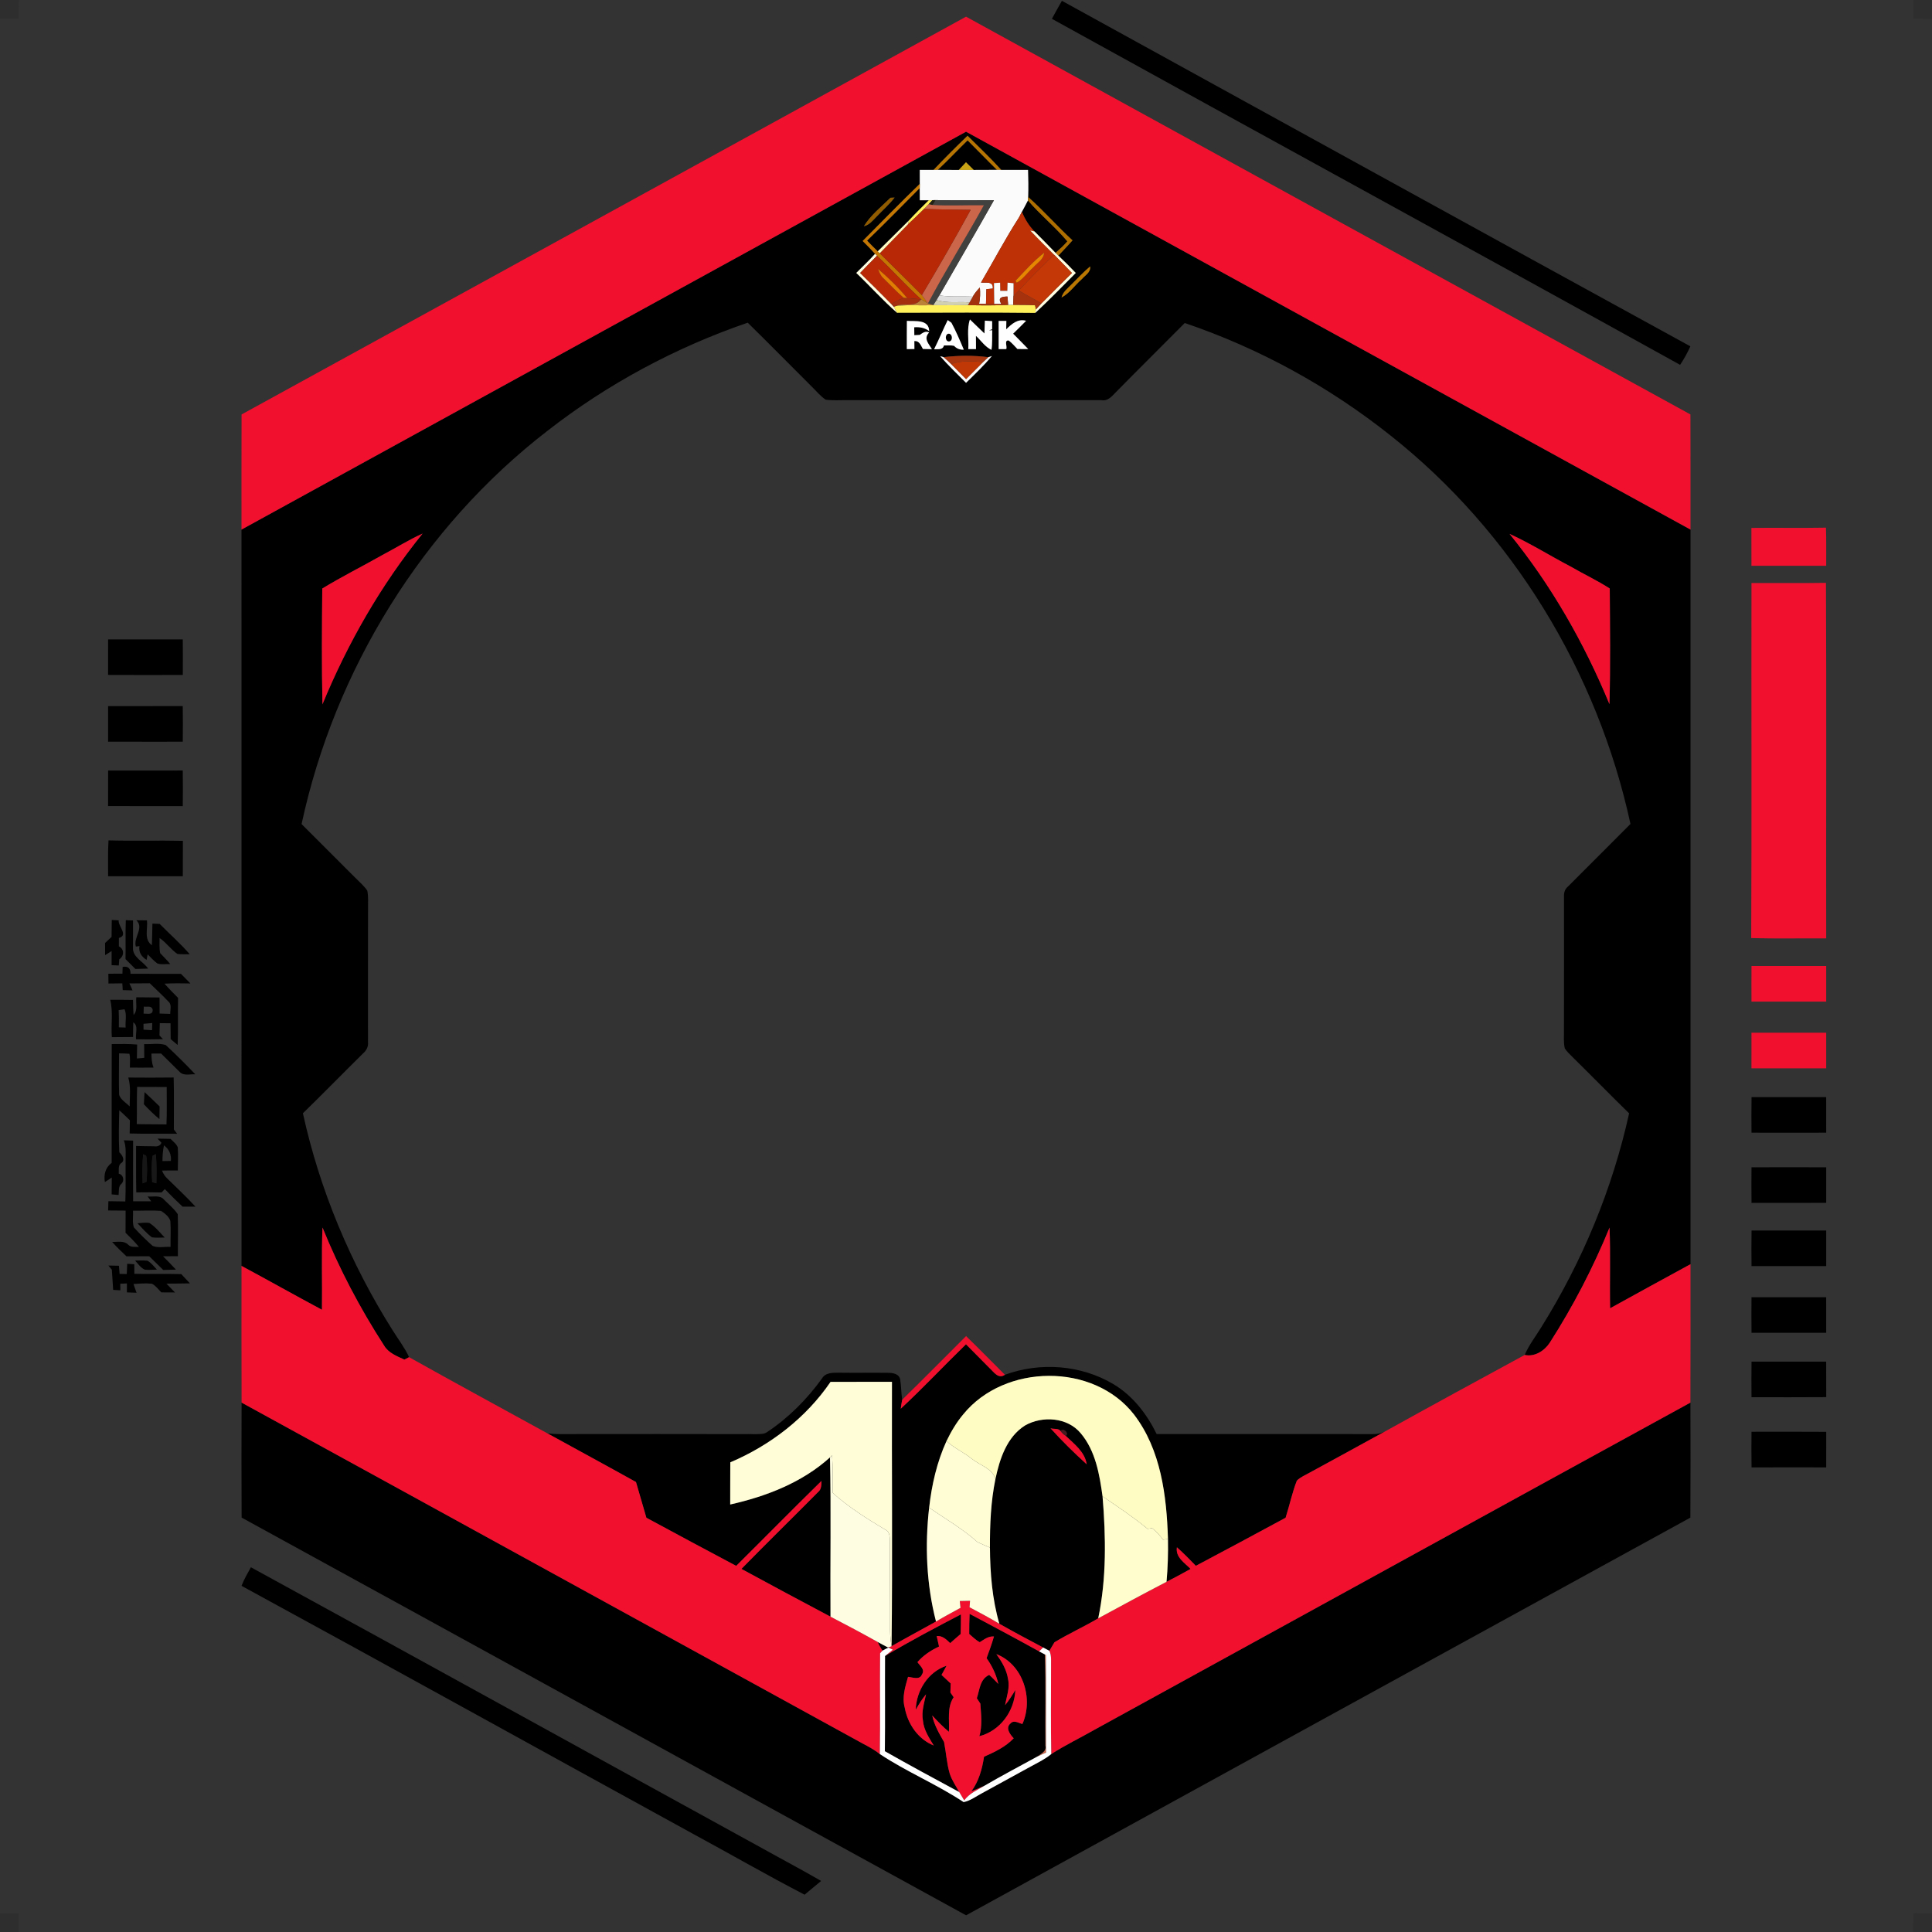 <?xml version="1.0" encoding="UTF-8" ?>
<!DOCTYPE svg PUBLIC "-//W3C//DTD SVG 1.1//EN" "http://www.w3.org/Graphics/SVG/1.1/DTD/svg11.dtd">
<svg width="840pt" height="840pt" viewBox="0 0 840 840" version="1.1" xmlns="http://www.w3.org/2000/svg">
<rect x="0" y="0" width="840" height="840" fill="#333333" stroke="none"/>
<g id="#0000001a">
<path fill="#000000" opacity="0.10" d=" M 0.00 0.00 L 8.19 0.00 C 8.16 2.70 8.10 5.39 8.02 8.09 C 5.35 8.13 2.68 8.16 0.00 8.16 L 0.00 0.00 Z" />
<path fill="#000000" opacity="0.10" d=" M 831.85 0.00 L 840.00 0.00 L 840.00 8.19 C 837.30 8.19 834.60 8.15 831.91 8.06 C 831.86 5.38 831.84 2.69 831.85 0.00 Z" />
<path fill="#000000" opacity="0.10" d=" M 0.00 831.83 C 2.68 831.83 5.37 831.86 8.05 831.92 C 8.11 834.61 8.13 837.30 8.14 840.00 L 0.00 840.00 L 0.00 831.83 Z" />
<path fill="#000000" opacity="0.10" d=" M 831.94 831.88 C 834.62 831.84 837.31 831.82 840.00 831.84 L 840.00 840.00 L 831.79 840.00 C 831.80 837.29 831.85 834.58 831.94 831.88 Z" />
</g>
<g id="#000000ff">
<path fill="#000000" opacity="1.00" d=" M 457.35 8.18 C 458.77 5.56 460.22 2.94 461.70 0.35 C 552.77 50.45 643.79 100.64 734.94 150.58 C 733.68 153.38 732.18 156.08 730.48 158.63 C 639.57 108.25 548.31 58.49 457.35 8.18 Z" />
<path fill="#000000" opacity="1.00" d=" M 105.00 230.25 C 210.01 172.59 315.00 114.89 420.02 57.26 C 525.01 114.92 630.00 172.59 735.00 230.25 C 735.00 336.71 735.00 443.18 735.00 549.65 C 723.33 556.00 711.67 562.38 700.05 568.81 C 699.82 557.12 700.27 545.41 699.80 533.73 C 692.68 551.15 683.97 567.92 673.82 583.77 C 671.53 587.30 667.23 590.06 662.91 589.11 C 664.75 584.77 667.69 581.05 670.13 577.05 C 687.95 548.50 701.06 516.95 708.31 484.06 C 699.98 475.94 691.87 467.59 683.56 459.44 C 682.41 458.29 681.22 457.17 680.34 455.80 C 679.76 453.26 680.01 450.62 679.98 448.04 C 680.04 428.67 679.98 409.30 680.00 389.94 C 679.89 388.25 680.34 386.60 681.68 385.50 C 690.73 376.39 699.87 367.37 708.90 358.24 C 694.64 292.32 657.57 231.25 604.57 189.35 C 577.85 168.08 547.46 151.40 515.11 140.44 C 505.22 150.44 495.20 160.30 485.34 170.34 C 483.58 172.08 481.84 174.49 479.01 173.99 C 442.34 173.96 405.67 173.98 369.00 173.97 C 365.67 173.93 362.32 174.22 359.02 173.78 C 356.67 172.25 354.92 170.00 352.92 168.08 C 343.63 158.84 334.46 149.47 325.10 140.30 C 293.82 151.03 264.27 166.86 238.18 187.19 C 183.73 229.17 145.55 291.20 131.12 358.29 C 138.90 366.06 146.66 373.86 154.46 381.62 C 156.24 383.44 158.24 385.10 159.68 387.22 C 160.23 389.78 159.98 392.44 160.02 395.04 C 159.96 414.38 160.02 433.72 160.00 453.06 C 160.23 455.01 159.32 456.72 157.88 457.98 C 149.12 466.62 140.52 475.44 131.70 484.03 C 139.01 517.43 152.45 549.43 170.68 578.34 C 173.09 582.24 175.94 585.89 177.87 590.08 C 177.36 590.34 176.32 590.87 175.81 591.13 C 172.57 589.62 168.90 588.28 167.00 585.02 C 156.50 568.80 147.48 551.62 140.22 533.71 C 139.72 545.61 140.15 557.54 139.98 569.46 C 128.27 563.20 116.70 556.67 105.01 550.39 C 105.00 443.67 105.00 336.96 105.00 230.25 M 405.88 73.88 C 403.88 73.89 401.89 73.87 399.90 73.87 C 399.90 75.90 399.92 77.92 399.91 79.94 C 391.49 88.07 383.33 96.48 375.07 104.77 C 376.92 106.58 378.71 108.46 380.46 110.36 C 377.87 113.26 375.04 115.92 372.29 118.67 C 378.28 124.35 383.77 130.55 390.00 135.98 C 410.04 135.95 430.09 135.81 450.14 136.04 C 456.18 130.45 461.91 124.51 467.73 118.68 C 465.28 116.09 462.77 113.58 460.16 111.15 C 462.20 108.93 464.33 106.79 466.31 104.50 C 459.68 98.41 453.76 91.59 447.02 85.64 C 447.16 81.72 447.10 77.79 446.97 73.87 C 443.08 73.87 439.21 73.88 435.33 73.87 C 430.66 68.71 425.61 63.92 420.67 59.02 C 415.65 63.87 410.68 68.80 405.88 73.88 M 375.59 98.37 C 377.95 97.82 379.47 95.89 381.07 94.25 C 383.70 91.46 386.62 88.93 388.97 85.89 C 388.52 85.91 387.62 85.96 387.16 85.98 C 383.16 89.91 378.54 93.54 375.59 98.37 M 465.74 123.78 C 464.11 125.44 462.12 126.97 461.53 129.35 C 465.10 127.45 467.37 123.96 470.37 121.35 C 471.80 119.69 474.33 118.37 473.97 115.84 C 471.03 118.28 468.47 121.12 465.74 123.78 M 394.30 139.51 C 394.25 143.60 394.27 147.69 394.27 151.79 C 395.36 151.77 396.46 151.76 397.57 151.75 C 397.57 150.89 397.55 149.17 397.54 148.30 C 399.79 148.09 400.34 150.22 401.27 151.73 C 402.57 151.76 403.87 151.79 405.19 151.81 C 403.84 149.53 401.37 147.21 403.96 144.58 C 402.45 143.71 401.10 144.78 399.88 145.61 C 399.30 145.64 398.12 145.71 397.53 145.74 C 397.51 144.59 397.50 143.44 397.49 142.29 C 399.83 142.10 402.12 142.49 404.00 143.99 C 403.85 138.68 397.83 139.80 394.30 139.51 M 428.21 139.41 C 428.13 141.26 428.07 143.12 428.01 144.98 C 425.88 142.98 423.82 140.91 421.71 138.90 C 420.29 143.03 421.27 147.50 420.99 151.78 C 421.83 151.78 423.51 151.79 424.35 151.79 C 424.34 149.87 424.33 147.95 424.32 146.03 C 426.55 148.05 428.26 150.81 431.07 152.11 C 431.51 149.30 431.30 146.43 431.41 143.59 L 429.96 143.64 C 430.31 143.52 431.01 143.28 431.36 143.15 C 431.37 142.27 431.37 140.51 431.37 139.63 C 430.31 139.55 429.26 139.48 428.21 139.41 M 406.12 151.86 C 407.72 151.70 409.88 152.30 410.41 150.20 C 411.87 150.22 413.37 150.05 414.82 150.36 C 415.91 151.57 417.32 152.12 419.04 152.03 C 417.38 148.08 415.70 144.11 413.67 140.34 C 413.26 140.05 412.45 139.47 412.05 139.17 C 409.98 143.36 408.21 147.69 406.12 151.86 M 434.19 139.52 C 434.17 143.61 434.23 147.70 434.20 151.79 C 435.03 151.78 436.68 151.77 437.51 151.77 C 438.01 150.71 436.44 147.67 438.63 148.07 C 440.00 149.15 441.15 150.47 442.35 151.74 C 443.91 151.76 445.49 151.77 447.06 151.77 C 444.91 149.51 442.67 147.32 440.49 145.08 C 442.39 143.24 444.27 141.37 446.13 139.47 C 442.42 138.49 439.90 140.85 437.48 143.18 C 437.50 142.27 437.53 140.45 437.54 139.54 C 436.70 139.53 435.03 139.53 434.19 139.52 M 408.76 154.85 C 412.32 158.90 416.22 162.63 420.02 166.45 C 423.87 162.67 427.79 158.93 431.26 154.79 C 430.87 154.92 430.07 155.17 429.68 155.30 C 423.27 154.46 416.69 154.54 410.28 155.28 C 409.90 155.17 409.14 154.96 408.76 154.85 M 166.24 241.32 C 157.57 246.24 148.61 250.70 140.12 255.88 C 139.96 272.65 139.82 289.45 140.20 306.23 C 151.16 279.62 165.63 254.37 183.74 231.98 C 177.71 234.71 172.09 238.25 166.24 241.32 M 656.32 232.12 C 674.44 254.40 688.82 279.63 699.76 306.15 C 700.23 289.40 700.01 272.62 699.89 255.88 C 694.40 252.33 688.42 249.55 682.76 246.26 C 673.90 241.63 665.41 236.26 656.32 232.12 Z" />
<path fill="#000000" opacity="1.00" d=" M 407.74 73.86 C 412.18 69.71 416.33 65.26 420.69 61.03 C 424.98 65.27 429.14 69.63 433.45 73.85 C 430.09 73.86 426.73 73.87 423.37 73.89 C 422.24 72.77 421.11 71.66 419.99 70.55 C 418.93 71.67 417.89 72.78 416.85 73.90 C 413.81 73.88 410.78 73.86 407.74 73.86 Z" />
<path fill="#000000" opacity="1.00" d=" M 376.99 104.61 C 384.75 97.13 392.30 89.42 399.89 81.76 C 399.88 83.53 399.90 85.30 399.91 87.07 C 400.88 87.07 402.83 87.08 403.80 87.08 C 400.87 89.97 397.94 92.87 395.14 95.89 C 390.60 100.33 386.18 104.87 381.63 109.28 C 380.03 107.77 378.50 106.20 376.99 104.61 Z" />
<path fill="#000000" opacity="1.00" d=" M 444.29 92.12 C 445.16 90.46 446.11 88.83 446.93 87.14 C 452.26 93.42 458.77 98.62 464.05 104.93 C 462.52 106.77 460.69 108.33 458.93 109.94 C 455.94 106.78 452.84 103.72 449.79 100.63 C 447.37 98.20 445.62 95.25 444.29 92.12 Z" />
<path fill="#000000" opacity="1.00" d=" M 412.17 145.12 C 413.99 144.70 414.54 147.87 412.91 148.42 C 411.02 148.89 410.64 145.70 412.17 145.12 Z" />
<path fill="#000000" opacity="1.00" d=" M 47.00 278.01 C 57.83 278.00 68.65 278.02 79.47 278.00 C 79.52 283.15 79.51 288.30 79.48 293.46 C 68.65 293.49 57.82 293.50 46.99 293.45 C 47.00 288.30 47.00 283.16 47.00 278.01 Z" />
<path fill="#000000" opacity="1.00" d=" M 47.00 307.01 C 57.82 306.99 68.64 307.03 79.46 306.99 C 79.53 312.15 79.52 317.32 79.47 322.48 C 68.64 322.47 57.82 322.51 47.00 322.46 C 47.00 317.31 47.00 312.16 47.00 307.01 Z" />
<path fill="#000000" opacity="1.00" d=" M 47.01 335.01 C 57.83 335.02 68.64 335.04 79.46 335.00 C 79.54 340.16 79.52 345.33 79.47 350.50 C 68.64 350.47 57.82 350.54 46.99 350.46 C 47.01 345.31 46.99 340.16 47.01 335.01 Z" />
<path fill="#000000" opacity="1.00" d=" M 47.18 365.38 C 57.96 365.69 68.75 365.33 79.52 365.58 C 79.48 370.71 79.52 375.85 79.48 380.99 C 68.66 380.96 57.83 380.99 47.00 380.98 C 47.05 375.78 46.83 370.57 47.18 365.38 Z" />
<path fill="#000000" opacity="1.00" d=" M 48.59 399.99 C 49.34 400.03 50.84 400.11 51.59 400.14 C 51.31 402.77 55.96 406.58 51.70 407.81 C 51.69 409.02 51.68 410.23 51.68 411.46 C 54.11 412.62 54.03 415.68 51.86 417.07 C 51.80 417.75 51.69 419.09 51.64 419.77 C 50.60 419.72 49.57 419.68 48.53 419.65 C 48.54 417.60 48.53 415.54 48.53 413.50 C 47.82 413.94 46.41 414.84 45.70 415.28 C 45.69 413.51 45.69 411.74 45.69 409.98 C 46.63 409.10 47.57 408.23 48.51 407.36 C 48.54 404.90 48.56 402.45 48.59 399.99 Z" />
<path fill="#000000" opacity="1.00" d=" M 54.70 400.08 C 55.49 400.11 57.05 400.16 57.84 400.19 C 57.88 404.10 57.81 408.03 57.82 411.95 C 57.50 416.20 62.31 418.01 64.39 421.13 C 62.55 421.19 60.71 421.24 58.88 421.29 C 57.43 419.87 55.99 418.44 54.57 417.00 C 54.68 411.36 54.48 405.72 54.70 400.08 Z" />
<path fill="#000000" opacity="1.00" d=" M 59.28 400.11 C 60.82 400.13 62.36 400.15 63.90 400.16 C 64.33 403.74 62.47 408.52 66.03 410.95 C 66.18 407.82 66.18 404.70 66.27 401.58 C 67.33 401.62 68.39 401.66 69.44 401.71 C 73.77 406.12 78.45 410.19 82.49 414.88 C 80.70 414.87 78.91 414.96 77.14 414.76 C 74.26 412.80 72.29 409.78 69.38 407.84 C 69.41 410.02 69.18 412.26 69.65 414.42 C 71.10 416.00 72.67 417.47 74.01 419.16 C 72.14 419.04 70.12 419.56 68.33 418.85 C 66.82 417.69 65.54 416.28 64.20 414.94 C 64.08 415.54 63.84 416.73 63.72 417.33 C 61.55 415.99 60.18 413.97 60.64 411.34 L 59.06 411.56 C 57.89 407.53 62.81 403.47 59.28 400.11 Z" />
<path fill="#000000" opacity="1.00" d=" M 53.32 420.40 C 55.76 419.93 56.80 421.12 56.74 423.39 C 64.05 423.41 71.36 423.38 78.67 423.40 C 80.04 424.79 81.42 426.18 82.79 427.59 C 79.03 427.51 75.27 427.46 71.52 427.68 C 73.40 429.82 75.41 431.84 77.42 433.87 C 77.25 440.70 77.52 447.52 77.25 454.35 C 76.23 453.49 75.21 452.64 74.20 451.79 C 74.17 449.49 74.16 447.19 74.15 444.90 C 72.59 444.88 71.03 444.86 69.47 444.85 C 69.43 446.62 69.39 448.40 69.34 450.19 C 69.71 450.60 70.46 451.41 70.83 451.82 C 66.94 451.92 63.06 451.91 59.17 451.87 C 58.75 449.50 60.34 445.97 57.95 444.51 C 57.87 446.63 57.86 448.75 57.86 450.87 C 54.78 450.88 51.71 450.89 48.63 450.94 C 48.18 445.53 49.26 439.99 47.91 434.69 C 51.22 434.69 54.53 434.69 57.83 434.75 C 57.85 436.92 57.89 439.10 58.08 441.28 C 60.04 439.24 58.92 436.12 59.27 433.60 C 62.64 433.65 66.00 433.66 69.37 433.69 C 69.40 436.01 69.40 438.34 69.39 440.67 C 70.93 440.71 72.48 440.76 74.02 440.82 C 73.95 439.06 74.80 436.91 73.30 435.54 C 70.69 432.75 67.84 430.18 65.12 427.51 C 62.16 427.52 59.21 427.53 56.26 427.58 C 56.74 428.56 57.20 429.57 57.62 430.60 C 56.20 430.55 54.78 430.51 53.36 430.48 C 53.32 429.74 53.23 428.27 53.18 427.54 C 51.17 427.55 49.16 427.57 47.15 427.61 C 47.13 426.19 47.12 424.77 47.11 423.36 C 49.15 423.36 51.19 423.35 53.23 423.33 C 53.25 422.60 53.30 421.14 53.32 420.40 M 62.51 437.65 C 62.48 438.67 62.45 439.69 62.42 440.73 C 64.05 440.61 66.61 441.51 66.36 438.89 C 65.85 437.09 63.84 437.90 62.51 437.65 M 51.60 439.17 C 51.71 441.66 51.73 444.16 51.67 446.67 C 52.66 446.69 53.64 446.72 54.63 446.75 C 54.38 444.15 55.23 441.21 54.16 438.82 C 53.52 438.91 52.24 439.08 51.60 439.17 M 62.39 445.13 C 62.39 445.77 62.39 447.05 62.40 447.69 C 63.63 447.75 64.86 447.82 66.10 447.90 C 66.12 447.13 66.17 445.58 66.19 444.80 C 64.92 444.90 63.66 445.01 62.39 445.13 Z" />
<path fill="#000000" opacity="1.00" d=" M 48.58 453.93 C 52.26 453.87 55.95 453.84 59.62 454.14 C 59.57 456.16 59.54 458.18 59.52 460.21 C 60.32 460.14 61.92 460.00 62.72 459.93 C 62.70 457.93 62.69 455.93 62.68 453.94 C 65.78 454.11 69.07 453.38 72.05 454.37 C 76.48 458.45 80.76 462.72 84.91 467.09 C 82.65 466.93 79.78 467.94 78.04 465.96 C 75.34 463.37 72.75 460.66 70.05 458.06 C 68.65 458.06 67.25 458.06 65.84 458.07 C 65.86 460.13 65.97 462.23 66.77 464.16 C 63.34 464.19 59.91 464.21 56.48 464.17 C 56.43 462.17 56.73 460.11 56.26 458.15 C 54.76 458.05 53.26 458.00 51.76 457.99 C 51.77 464.02 51.59 470.05 51.80 476.08 C 52.57 478.25 54.84 479.46 56.38 481.05 C 56.37 476.87 56.97 472.58 55.78 468.50 C 62.35 468.54 68.93 468.58 75.50 468.48 C 75.73 476.01 75.56 483.54 75.59 491.07 C 75.95 491.54 76.65 492.48 77.01 492.95 C 70.13 492.84 63.26 493.03 56.38 492.82 C 56.42 490.90 56.44 488.98 56.47 487.07 C 54.96 485.59 53.43 484.13 51.86 482.72 C 51.70 488.80 51.54 494.91 51.87 500.99 C 52.97 502.05 54.42 504.05 53.03 505.46 C 51.15 506.45 51.78 508.59 51.63 510.28 C 53.57 510.67 54.22 513.24 52.88 514.60 C 51.33 515.83 51.78 517.84 51.58 519.56 C 50.56 519.46 49.55 519.38 48.54 519.30 C 48.53 516.86 48.55 514.42 48.60 511.99 C 47.60 512.63 46.60 513.28 45.60 513.93 C 45.06 510.67 45.82 507.61 48.55 505.60 C 48.58 488.38 48.51 471.16 48.58 453.93 M 59.46 488.74 C 63.77 488.87 68.08 488.79 72.38 488.88 C 72.61 483.46 72.47 478.04 72.48 472.62 C 68.19 472.60 63.90 472.62 59.62 472.58 C 59.41 477.96 59.61 483.35 59.46 488.74 Z" />
<path fill="#000000" opacity="1.00" d=" M 62.84 474.82 C 65.07 476.85 67.22 478.97 69.39 481.06 C 69.38 482.89 69.36 484.72 69.32 486.56 C 66.90 484.59 64.69 482.38 62.56 480.11 C 62.66 478.34 62.74 476.58 62.84 474.82 Z" />
<path fill="#000000" opacity="1.00" d=" M 761.54 477.00 C 772.36 477.03 783.17 477.02 793.99 477.01 C 794.00 482.16 793.99 487.31 794.00 492.47 C 783.17 492.51 772.35 492.50 761.52 492.47 C 761.49 487.31 761.46 482.16 761.54 477.00 Z" />
<path fill="#000000" opacity="1.00" d=" M 68.50 495.05 C 70.38 495.10 72.26 495.14 74.14 495.15 C 75.23 496.33 76.70 497.29 77.29 498.86 C 77.54 502.20 77.33 505.55 77.31 508.91 C 75.02 508.89 72.73 508.89 70.44 508.95 C 70.94 510.20 71.65 511.40 72.66 512.33 C 76.79 516.41 81.07 520.35 84.99 524.64 C 83.12 524.63 81.24 524.62 79.36 524.62 C 76.73 522.14 74.14 519.61 71.66 516.97 C 71.31 517.34 70.61 518.09 70.27 518.46 C 66.59 518.36 62.92 518.38 59.25 518.43 C 59.09 511.70 59.22 504.97 59.16 498.24 C 61.78 498.30 64.41 498.38 67.03 498.38 C 68.22 498.61 69.86 498.15 70.17 496.82 C 69.75 496.38 68.92 495.49 68.50 495.05 M 70.64 504.81 C 71.55 504.80 73.38 504.77 74.30 504.75 C 74.57 501.99 73.52 499.62 71.30 497.98 C 70.80 500.22 70.65 502.51 70.64 504.81 M 62.24 501.81 C 61.84 506.02 61.92 510.27 62.02 514.50 C 62.45 514.33 63.29 513.98 63.71 513.80 C 64.00 510.08 64.10 506.29 63.57 502.59 C 63.24 502.40 62.57 502.00 62.24 501.81 M 66.34 502.53 C 65.79 506.31 65.95 510.17 66.17 513.97 C 66.63 514.10 67.53 514.35 67.98 514.48 C 68.04 510.25 68.18 506.01 67.72 501.80 C 67.38 501.99 66.69 502.35 66.34 502.53 Z" />
<path fill="#000000" opacity="1.00" d=" M 53.84 495.78 C 55.18 495.83 56.53 495.87 57.87 495.92 C 57.85 504.72 57.84 513.51 57.88 522.30 C 60.50 522.31 63.13 522.31 65.75 522.30 C 65.36 521.77 64.57 520.71 64.18 520.19 C 66.56 520.49 69.60 519.44 71.34 521.61 C 73.35 523.67 75.69 525.48 77.28 527.91 C 77.52 533.99 77.30 540.08 77.34 546.17 C 75.19 546.18 73.04 546.19 70.89 546.21 C 72.79 548.11 74.67 550.03 76.50 552.01 C 74.65 552.06 72.81 552.10 70.96 552.15 C 68.94 550.16 66.92 548.17 64.88 546.20 C 61.58 546.22 58.28 546.21 54.98 546.23 C 52.83 544.22 50.72 542.16 48.76 539.98 C 51.11 540.02 53.86 539.29 55.72 541.16 C 56.96 542.45 58.80 542.04 60.40 542.14 C 58.61 539.95 56.61 537.94 54.58 535.98 C 54.61 532.77 54.61 529.56 54.61 526.35 C 52.07 526.35 49.53 526.33 47.00 526.29 C 47.04 524.94 47.09 523.60 47.13 522.26 C 49.58 522.29 52.03 522.32 54.49 522.37 C 54.74 516.57 54.54 510.76 54.61 504.96 C 54.57 501.89 54.98 498.71 53.84 495.78 M 57.84 526.39 C 57.98 528.79 57.43 531.35 58.21 533.66 C 60.79 536.47 63.51 539.18 66.37 541.70 C 68.77 542.70 71.59 541.96 74.15 542.13 C 74.10 538.38 74.34 534.62 74.08 530.88 C 73.47 528.91 71.63 527.53 69.98 526.45 C 65.94 526.17 61.88 526.42 57.84 526.39 Z" />
<path fill="#000000" opacity="1.00" d=" M 761.52 507.52 C 772.35 507.48 783.17 507.48 794.00 507.52 C 794.00 512.67 794.00 517.82 794.00 522.98 C 783.18 522.99 772.35 522.96 761.53 523.00 C 761.47 517.84 761.48 512.68 761.52 507.52 Z" />
<path fill="#000000" opacity="1.00" d=" M 59.77 531.85 C 61.50 531.73 63.25 531.43 64.98 531.74 C 67.56 533.40 69.49 535.86 71.60 538.05 C 69.76 538.07 67.90 538.23 66.07 537.97 C 63.71 536.22 61.79 533.96 59.77 531.85 Z" />
<path fill="#000000" opacity="1.00" d=" M 761.54 535.00 C 772.36 535.02 783.18 535.00 794.00 535.01 C 794.00 540.16 794.00 545.31 794.00 550.47 C 783.18 550.50 772.35 550.48 761.53 550.48 C 761.48 545.31 761.47 540.15 761.54 535.00 Z" />
<path fill="#000000" opacity="1.00" d=" M 58.75 548.08 C 60.53 548.04 62.31 547.96 64.09 548.14 C 65.77 549.04 66.91 550.65 68.22 552.00 C 66.48 552.06 64.74 552.20 63.00 552.04 C 61.16 551.27 60.05 549.48 58.75 548.08 Z" />
<path fill="#000000" opacity="1.00" d=" M 55.32 549.46 C 56.34 549.53 57.36 549.61 58.39 549.69 C 58.40 551.07 58.41 552.45 58.41 553.84 C 65.21 553.99 72.02 553.79 78.82 553.96 C 80.07 555.30 81.34 556.63 82.58 557.99 C 79.18 558.07 75.77 558.06 72.36 558.10 C 73.59 559.38 74.84 560.66 76.08 561.94 C 74.10 561.94 72.12 561.93 70.14 561.91 C 68.84 560.61 67.73 559.01 66.08 558.15 C 63.40 557.84 60.70 558.08 58.03 558.27 C 58.47 559.53 58.91 560.79 59.36 562.06 C 57.96 562.00 56.56 561.95 55.17 561.91 C 55.17 560.60 55.17 559.30 55.18 558.01 C 54.45 558.04 53.01 558.11 52.29 558.15 C 52.30 558.86 52.32 560.29 52.33 561.00 C 51.54 560.95 49.98 560.86 49.20 560.82 C 48.99 557.89 48.80 554.96 48.63 552.04 C 48.25 551.59 47.51 550.69 47.14 550.24 C 48.66 550.26 50.18 550.28 51.71 550.32 C 51.80 551.49 51.90 552.68 52.00 553.87 C 52.78 553.88 54.33 553.91 55.11 553.93 C 55.17 552.43 55.24 550.94 55.32 549.46 Z" />
<path fill="#000000" opacity="1.00" d=" M 761.52 564.00 C 772.34 564.01 783.17 564.01 793.99 564.00 C 794.00 569.15 793.99 574.31 794.00 579.47 C 783.18 579.49 772.35 579.49 761.53 579.47 C 761.47 574.31 761.48 569.15 761.52 564.00 Z" />
<path fill="#000000" opacity="1.00" d=" M 391.64 612.48 C 401.38 603.45 410.46 593.73 419.99 584.48 C 423.37 587.95 426.84 591.33 430.22 594.81 C 432.10 596.52 434.05 599.74 436.91 597.73 C 452.22 592.10 470.07 593.41 484.12 601.82 C 492.52 606.83 498.64 614.82 502.90 623.50 C 534.26 623.51 565.62 623.47 596.98 623.52 C 598.79 623.57 600.58 623.14 602.22 622.34 C 591.26 628.33 580.33 634.37 569.35 640.32 C 567.48 641.39 565.38 642.21 563.84 643.77 C 561.81 649.00 560.66 654.54 558.95 659.89 C 545.97 666.90 532.98 673.90 519.94 680.79 C 517.26 678.03 514.58 675.28 511.70 672.74 C 510.98 677.07 515.06 679.46 517.64 682.15 C 514.18 684.05 510.72 685.96 507.19 687.75 C 507.74 681.55 507.93 675.34 507.81 669.12 C 507.24 650.39 504.78 630.30 493.02 614.97 C 475.39 592.36 436.77 592.89 418.85 614.87 C 415.88 618.40 413.51 622.40 411.52 626.55 C 407.35 635.68 405.10 645.57 403.97 655.52 C 402.09 672.01 402.79 688.90 406.96 705.01 C 400.53 708.61 394.02 712.06 387.63 715.73 C 388.10 677.43 387.68 639.11 387.81 600.80 C 378.91 600.81 370.01 600.78 361.11 600.82 C 350.44 616.47 334.88 628.41 317.52 635.80 C 317.47 641.91 317.51 648.02 317.48 654.13 C 333.16 650.62 348.82 644.56 360.87 633.64 C 361.38 656.72 360.92 679.81 361.09 702.90 C 348.14 696.05 335.23 689.13 322.36 682.13 C 333.38 670.89 344.63 659.88 355.71 648.70 C 357.21 647.51 357.08 645.58 357.17 643.88 C 344.70 656.08 332.48 668.53 320.09 680.81 C 307.04 673.89 294.03 666.92 281.04 659.89 C 279.55 654.71 278.01 649.54 276.52 644.36 C 263.73 637.23 250.84 630.27 238.01 623.20 C 239.68 623.40 241.37 623.49 243.05 623.52 C 271.69 623.50 300.33 623.46 328.97 623.54 C 330.53 623.47 332.23 623.60 333.56 622.62 C 342.84 616.44 350.83 608.41 357.35 599.39 C 358.92 596.62 362.30 596.84 365.05 596.83 C 372.03 596.93 379.01 596.79 385.99 596.88 C 388.08 596.85 390.88 597.25 391.38 599.74 C 391.85 602.65 391.80 605.63 392.26 608.56 C 391.99 609.86 391.82 611.15 391.64 612.48 Z" />
<path fill="#000000" opacity="1.00" d=" M 761.53 592.01 C 772.35 592.03 783.17 592.02 793.99 592.01 C 794.00 597.15 793.99 602.30 794.01 607.45 C 783.18 607.54 772.35 607.49 761.52 607.48 C 761.48 602.32 761.48 597.16 761.53 592.01 Z" />
<path fill="#000000" opacity="1.00" d=" M 105.04 609.83 C 195.07 659.13 284.98 708.66 374.99 758.01 C 377.60 759.38 380.21 760.79 382.54 762.63 C 394.19 770.38 407.31 775.78 418.97 783.52 C 421.90 782.93 424.29 781.07 426.88 779.70 C 433.96 775.81 441.05 771.93 448.14 768.05 C 451.19 766.38 454.37 764.87 457.07 762.64 C 463.15 758.71 469.71 755.60 475.98 752.00 C 562.32 704.63 648.58 657.13 734.96 609.83 C 735.01 626.50 735.05 643.17 734.94 659.84 C 629.93 717.39 525.00 775.10 420.04 832.74 C 315.01 775.16 210.09 717.38 105.05 659.82 C 104.96 643.15 104.98 626.49 105.04 609.83 Z" />
<path fill="#000000" opacity="1.00" d=" M 445.71 619.75 C 453.25 615.48 464.13 616.21 469.88 623.16 C 476.31 630.77 478.05 641.04 479.37 650.61 C 480.83 668.24 481.13 686.22 477.49 703.62 C 471.25 707.29 464.65 710.28 458.46 714.03 C 457.74 715.27 457.00 716.51 456.25 717.74 C 455.35 717.25 454.45 716.77 453.55 716.31 C 447.17 712.93 440.77 709.56 434.50 705.98 C 431.38 695.24 430.49 684.00 430.41 672.86 C 430.37 662.89 430.79 652.84 432.80 643.04 C 434.64 634.33 437.75 624.73 445.71 619.75 M 456.75 621.00 C 461.71 626.48 467.00 631.70 472.49 636.66 C 471.68 631.24 467.09 627.86 463.41 624.33 C 464.89 622.98 462.37 620.71 461.09 622.14 C 460.10 620.89 458.12 621.44 456.75 621.00 Z" />
<path fill="#000000" opacity="1.00" d=" M 761.52 622.51 C 772.35 622.51 783.18 622.45 794.01 622.54 C 793.99 627.68 794.00 632.83 794.00 637.99 C 783.18 637.98 772.36 637.96 761.54 638.00 C 761.46 632.83 761.49 627.67 761.52 622.51 Z" />
<path fill="#000000" opacity="1.00" d=" M 109.09 681.42 C 183.28 721.99 257.28 762.90 331.41 803.60 C 339.93 808.36 348.57 812.91 357.02 817.80 C 354.64 819.81 352.20 821.77 349.82 823.78 C 333.36 815.24 317.29 805.97 300.99 797.15 C 235.64 761.30 170.45 725.15 105.01 689.49 C 106.10 686.67 107.62 684.05 109.09 681.42 Z" />
<path fill="#000000" opacity="1.00" d=" M 384.80 720.01 C 395.56 713.56 406.66 707.71 417.79 701.91 C 417.80 704.75 417.77 707.60 417.67 710.44 C 416.13 711.74 414.63 713.08 413.12 714.41 C 411.49 712.82 409.74 711.09 407.25 711.33 C 407.58 712.83 407.92 714.35 408.28 715.88 C 404.75 717.53 401.46 719.69 398.89 722.66 C 399.95 724.25 402.32 725.89 400.85 728.01 C 399.88 730.59 396.78 729.25 394.80 729.07 C 393.58 733.39 392.10 737.94 393.36 742.45 C 394.66 749.55 399.14 756.16 405.98 758.92 C 403.93 755.53 401.61 752.08 401.27 748.02 C 400.56 744.15 401.85 740.39 402.63 736.66 C 400.89 738.71 399.48 741.01 398.16 743.35 C 398.39 735.06 403.50 726.89 411.56 724.23 C 410.83 725.56 410.10 726.90 409.36 728.23 C 410.68 729.47 412.00 730.69 413.33 731.93 C 413.29 733.24 413.25 734.56 413.22 735.89 C 413.57 736.40 414.28 737.41 414.63 737.92 C 411.65 742.37 412.88 747.93 412.57 752.96 C 409.95 750.80 407.61 748.34 405.31 745.86 C 406.18 750.05 408.35 753.73 410.46 757.40 C 411.37 761.97 411.61 766.69 412.94 771.19 C 413.87 774.05 415.61 776.54 417.07 779.16 C 406.24 773.32 395.41 767.48 384.72 761.40 C 384.88 747.60 384.72 733.80 384.80 720.01 Z" />
<path fill="#000000" opacity="1.00" d=" M 421.40 710.42 C 421.40 707.50 421.43 704.59 421.56 701.68 C 431.68 707.05 441.77 712.44 451.79 717.99 C 452.41 718.32 453.66 718.99 454.28 719.32 C 454.76 732.54 454.36 745.78 454.52 759.01 C 455.12 761.55 452.48 762.62 450.79 763.84 C 443.18 768.03 435.48 772.05 427.99 776.43 C 426.09 777.22 424.21 778.04 422.33 778.86 C 425.58 774.41 427.03 769.17 427.84 763.80 C 432.49 761.72 437.17 759.56 440.74 755.78 C 439.18 754.14 437.04 751.30 439.29 749.39 C 440.78 747.63 442.81 749.15 444.52 749.57 C 449.43 738.58 444.84 723.66 433.20 719.18 C 435.55 722.44 437.69 725.99 438.28 730.05 C 439.14 733.87 437.66 737.62 437.01 741.35 C 438.70 739.30 440.10 737.05 441.46 734.77 C 441.06 743.98 434.88 752.53 425.81 754.88 C 427.15 750.26 426.56 745.42 426.24 740.71 C 425.72 739.92 425.21 739.13 424.71 738.35 C 425.97 734.66 426.00 730.09 430.08 728.22 C 431.50 729.42 432.74 730.83 434.06 732.15 C 433.16 728.09 431.35 724.32 428.95 720.94 C 430.12 717.83 431.23 714.70 432.16 711.52 C 429.73 711.30 427.90 712.81 425.98 714.00 C 424.24 713.10 422.88 711.64 421.40 710.42 Z" />
<path fill="#000000" opacity="1.00" d=" M 381.64 713.92 C 383.08 714.71 384.53 715.51 386.01 716.25 L 387.05 716.00 L 386.32 716.34 C 385.43 716.74 384.55 717.19 383.70 717.68 C 382.89 716.50 382.20 715.22 381.64 713.92 Z" />
</g>
<g id="#f1112fff">
<path fill="#f1112f" opacity="1.00" d=" M 105.03 180.20 C 210.06 122.61 315.01 64.88 420.02 7.25 C 525.00 64.90 629.95 122.61 734.97 180.19 C 735.04 196.88 734.98 213.56 735.00 230.25 C 630.00 172.59 525.01 114.92 420.02 57.26 C 315.00 114.89 210.01 172.59 105.00 230.25 C 105.02 213.57 104.96 196.88 105.03 180.20 Z" />
<path fill="#f1112f" opacity="1.00" d=" M 761.48 229.53 C 772.28 229.41 783.08 229.62 793.89 229.42 C 794.11 234.94 793.95 240.47 794.00 246.00 C 783.17 246.00 772.33 246.00 761.50 246.00 C 761.49 240.51 761.51 235.02 761.48 229.53 Z" />
<path fill="#f1112f" opacity="1.00" d=" M 166.24 241.32 C 172.09 238.25 177.71 234.71 183.74 231.98 C 165.63 254.37 151.16 279.62 140.20 306.23 C 139.82 289.45 139.96 272.65 140.12 255.88 C 148.61 250.70 157.57 246.24 166.24 241.32 Z" />
<path fill="#f1112f" opacity="1.00" d=" M 656.32 232.12 C 665.41 236.26 673.90 241.63 682.76 246.26 C 688.42 249.55 694.40 252.33 699.89 255.88 C 700.01 272.62 700.23 289.40 699.76 306.15 C 688.82 279.63 674.44 254.40 656.32 232.12 Z" />
<path fill="#f1112f" opacity="1.00" d=" M 761.51 253.50 C 772.30 253.45 783.09 253.59 793.89 253.42 C 794.15 304.94 793.92 356.47 794.00 408.00 C 783.13 407.91 772.26 408.18 761.40 407.86 C 761.63 356.41 761.42 304.95 761.51 253.50 Z" />
<path fill="#f1112f" opacity="1.00" d=" M 761.52 420.00 C 772.34 420.02 783.17 420.00 794.00 420.01 C 794.00 425.16 794.00 430.32 794.00 435.48 C 783.17 435.48 772.34 435.48 761.51 435.48 C 761.49 430.32 761.48 425.16 761.52 420.00 Z" />
<path fill="#f1112f" opacity="1.00" d=" M 761.51 449.00 C 772.34 449.01 783.17 449.01 794.00 449.00 C 794.00 454.16 794.00 459.32 794.00 464.48 C 783.17 464.48 772.34 464.48 761.50 464.48 C 761.49 459.32 761.48 454.16 761.51 449.00 Z" />
<path fill="#f1112f" opacity="1.00" d=" M 140.22 533.71 C 147.48 551.62 156.50 568.80 167.00 585.02 C 168.90 588.28 172.57 589.62 175.81 591.13 C 176.32 590.87 177.36 590.34 177.87 590.08 C 197.83 601.28 217.97 612.16 238.01 623.20 C 250.84 630.27 263.73 637.23 276.52 644.36 C 278.01 649.54 279.55 654.71 281.04 659.89 C 294.03 666.92 307.04 673.89 320.09 680.81 C 332.48 668.53 344.70 656.08 357.17 643.88 C 357.08 645.58 357.21 647.51 355.71 648.70 C 344.63 659.88 333.38 670.89 322.36 682.13 C 335.23 689.13 348.14 696.05 361.09 702.90 C 367.99 706.47 374.85 710.13 381.64 713.92 C 382.20 715.22 382.89 716.50 383.70 717.68 C 383.44 717.96 382.92 718.53 382.66 718.81 C 382.51 733.42 382.76 748.03 382.54 762.63 C 380.21 760.79 377.60 759.38 374.99 758.01 C 284.98 708.66 195.07 659.13 105.04 609.83 C 104.95 590.01 105.02 570.20 105.01 550.39 C 116.70 556.67 128.27 563.20 139.98 569.46 C 140.15 557.54 139.72 545.61 140.22 533.71 Z" />
<path fill="#f1112f" opacity="1.00" d=" M 673.82 583.77 C 683.97 567.92 692.68 551.15 699.80 533.73 C 700.27 545.41 699.82 557.12 700.05 568.81 C 711.67 562.38 723.33 556.00 735.00 549.65 C 734.98 569.71 735.05 589.77 734.96 609.83 C 648.58 657.13 562.32 704.63 475.98 752.00 C 469.71 755.60 463.15 758.71 457.07 762.64 C 456.84 750.10 456.97 737.55 456.98 725.02 C 456.90 722.59 457.32 720.01 456.25 717.74 C 457.00 716.51 457.74 715.27 458.46 714.03 C 464.65 710.28 471.25 707.29 477.49 703.62 C 487.36 698.28 497.22 692.91 507.19 687.75 C 510.72 685.96 514.18 684.05 517.64 682.15 C 515.06 679.46 510.98 677.07 511.70 672.74 C 514.58 675.28 517.26 678.03 519.94 680.79 C 532.98 673.90 545.97 666.90 558.95 659.89 C 560.66 654.54 561.81 649.00 563.84 643.77 C 565.38 642.21 567.48 641.39 569.35 640.32 C 580.33 634.37 591.26 628.33 602.22 622.34 C 622.39 611.15 642.64 600.11 662.91 589.11 C 667.23 590.06 671.53 587.30 673.82 583.77 Z" />
<path fill="#f1112f" opacity="1.00" d=" M 392.26 608.56 C 401.62 599.46 410.76 590.12 420.03 580.91 C 425.73 586.44 431.28 592.12 436.91 597.73 C 434.05 599.74 432.10 596.52 430.22 594.81 C 426.84 591.33 423.37 587.95 419.99 584.48 C 410.46 593.73 401.38 603.45 391.64 612.48 C 391.82 611.15 391.99 609.86 392.26 608.56 Z" />
<path fill="#f1112f" opacity="1.00" d=" M 456.75 621.00 C 458.12 621.44 460.10 620.89 461.09 622.14 C 461.69 623.02 462.47 623.77 463.41 624.33 C 467.09 627.86 471.68 631.24 472.49 636.66 C 467.00 631.70 461.71 626.48 456.75 621.00 Z" />
<path fill="#f1112f" opacity="1.00" d=" M 417.29 696.10 C 418.77 696.06 420.26 696.02 421.76 696.00 C 421.71 696.70 421.59 698.11 421.54 698.81 C 425.91 701.10 430.26 703.44 434.50 705.98 C 440.77 709.56 447.17 712.93 453.55 716.31 C 453.11 716.73 452.23 717.57 451.79 717.99 C 441.77 712.44 431.68 707.05 421.56 701.68 C 421.43 704.59 421.40 707.50 421.40 710.42 C 422.88 711.64 424.24 713.10 425.98 714.00 C 427.90 712.81 429.73 711.30 432.16 711.52 C 431.23 714.70 430.12 717.83 428.95 720.94 C 431.35 724.32 433.16 728.09 434.06 732.15 C 432.74 730.83 431.50 729.42 430.08 728.22 C 426.00 730.09 425.97 734.66 424.71 738.35 C 425.21 739.13 425.72 739.92 426.24 740.71 C 426.56 745.42 427.15 750.26 425.81 754.88 C 434.88 752.53 441.06 743.98 441.46 734.77 C 440.10 737.05 438.70 739.30 437.01 741.35 C 437.66 737.62 439.14 733.87 438.28 730.05 C 437.69 725.99 435.55 722.44 433.20 719.18 C 444.84 723.66 449.43 738.58 444.52 749.57 C 442.81 749.15 440.78 747.63 439.29 749.39 C 437.04 751.30 439.18 754.14 440.74 755.78 C 437.17 759.56 432.49 761.72 427.84 763.80 C 427.03 769.17 425.58 774.41 422.33 778.86 C 424.21 778.04 426.09 777.22 427.99 776.43 C 424.87 778.27 421.45 779.76 419.22 782.78 C 418.51 781.54 417.81 780.35 417.07 779.16 C 415.61 776.54 413.87 774.05 412.94 771.19 C 411.61 766.69 411.37 761.97 410.46 757.40 C 408.35 753.73 406.18 750.05 405.31 745.86 C 407.61 748.34 409.95 750.80 412.57 752.96 C 412.88 747.93 411.65 742.37 414.63 737.92 C 414.28 737.41 413.57 736.40 413.22 735.89 C 413.25 734.56 413.29 733.24 413.33 731.93 C 412.00 730.69 410.68 729.47 409.36 728.23 C 410.10 726.90 410.83 725.56 411.56 724.23 C 403.50 726.89 398.39 735.06 398.16 743.35 C 399.48 741.01 400.89 738.71 402.63 736.66 C 401.85 740.39 400.56 744.15 401.27 748.02 C 401.61 752.08 403.93 755.53 405.98 758.92 C 399.14 756.16 394.66 749.55 393.36 742.45 C 392.10 737.94 393.58 733.39 394.80 729.07 C 396.78 729.25 399.88 730.59 400.85 728.01 C 402.32 725.89 399.95 724.25 398.89 722.66 C 401.46 719.69 404.75 717.53 408.28 715.88 C 407.92 714.35 407.58 712.83 407.25 711.33 C 409.74 711.09 411.49 712.82 413.12 714.41 C 414.63 713.08 416.13 711.74 417.67 710.44 C 417.77 707.60 417.80 704.75 417.79 701.91 C 406.66 707.71 395.56 713.56 384.80 720.01 C 385.93 719.09 387.07 718.19 388.19 717.26 L 386.32 716.34 L 387.05 716.00 C 387.20 715.93 387.49 715.79 387.63 715.73 C 394.02 712.06 400.53 708.61 406.96 705.01 C 410.46 702.93 414.04 701.01 417.61 699.06 C 417.53 698.32 417.37 696.84 417.29 696.10 Z" />
</g>
<g id="#b67402ff">
<path fill="#b67402" opacity="1.00" d=" M 405.88 73.88 C 410.68 68.80 415.65 63.87 420.67 59.02 C 425.61 63.92 430.66 68.71 435.33 73.87 C 434.86 73.86 433.92 73.85 433.45 73.85 C 429.14 69.63 424.98 65.27 420.69 61.03 C 416.33 65.26 412.18 69.71 407.74 73.86 C 407.28 73.86 406.35 73.87 405.88 73.88 Z" />
</g>
<g id="#c9a414ff">
<path fill="#c9a414" opacity="1.00" d=" M 416.85 73.90 C 417.89 72.78 418.93 71.67 419.99 70.55 C 421.11 71.66 422.24 72.77 423.37 73.89 C 421.19 73.91 419.02 73.92 416.85 73.90 Z" />
</g>
<g id="#fbfbfbff">
<path fill="#fbfbfb" opacity="1.00" d=" M 399.90 73.87 C 401.89 73.87 403.88 73.89 405.88 73.88 C 406.35 73.87 407.28 73.86 407.74 73.86 C 410.78 73.86 413.81 73.88 416.85 73.90 C 419.02 73.92 421.19 73.91 423.37 73.89 C 426.73 73.87 430.09 73.86 433.45 73.85 C 433.92 73.85 434.86 73.86 435.33 73.87 C 439.21 73.88 443.08 73.87 446.97 73.87 C 447.10 77.79 447.16 81.72 447.02 85.64 L 446.93 87.14 C 446.11 88.83 445.16 90.46 444.29 92.12 C 443.97 92.74 443.33 93.98 443.01 94.60 C 437.11 103.77 432.03 113.44 426.52 122.85 C 428.67 123.07 431.98 122.12 431.65 125.47 C 430.95 125.54 429.56 125.67 428.86 125.73 C 428.80 127.87 428.74 130.02 428.69 132.16 C 427.69 132.14 426.69 132.12 425.70 132.10 C 426.19 129.76 426.23 127.37 426.03 125.00 C 424.85 126.22 423.76 127.53 422.92 129.00 C 418.09 128.74 413.22 129.24 408.43 128.42 C 416.35 114.64 424.34 100.89 432.15 87.05 C 423.71 87.09 415.26 87.16 406.82 87.00 C 406.45 87.01 405.73 87.01 405.37 87.02 C 404.98 87.03 404.19 87.06 403.80 87.08 C 402.83 87.08 400.88 87.07 399.91 87.07 C 399.90 85.30 399.88 83.53 399.89 81.76 C 399.90 81.31 399.91 80.40 399.91 79.94 C 399.92 77.92 399.90 75.90 399.90 73.87 Z" />
<path fill="#fbfbfb" opacity="1.00" d=" M 408.76 154.85 C 409.14 154.96 409.90 155.17 410.28 155.28 C 411.40 156.22 412.48 157.23 413.53 158.26 C 415.70 160.44 417.86 162.63 420.04 164.82 C 422.51 162.38 424.96 159.91 427.40 157.44 C 428.14 156.71 428.90 155.99 429.68 155.30 C 430.07 155.17 430.87 154.92 431.26 154.79 C 427.79 158.93 423.87 162.67 420.02 166.45 C 416.22 162.63 412.32 158.90 408.76 154.85 Z" />
</g>
<g id="#c57703ff">
<path fill="#c57703" opacity="1.00" d=" M 375.07 104.77 C 383.33 96.48 391.49 88.07 399.91 79.94 C 399.91 80.40 399.90 81.31 399.89 81.76 C 392.30 89.42 384.75 97.13 376.99 104.61 C 378.50 106.20 380.03 107.77 381.63 109.28 C 381.84 109.49 382.28 109.91 382.49 110.11 C 388.59 116.18 394.77 122.17 400.80 128.30 C 401.71 129.47 402.55 130.70 403.43 131.90 C 402.44 131.32 401.45 130.75 400.49 130.13 C 393.83 124.09 387.87 117.34 381.29 111.21 C 381.08 111.00 380.67 110.58 380.46 110.36 C 378.71 108.46 376.92 106.58 375.07 104.77 Z" />
</g>
<g id="#915c00ff">
<path fill="#915c00" opacity="1.00" d=" M 375.59 98.37 C 378.54 93.54 383.16 89.91 387.16 85.98 C 387.62 85.96 388.52 85.91 388.97 85.89 C 386.62 88.93 383.70 91.46 381.07 94.25 C 379.47 95.89 377.95 97.82 375.59 98.37 Z" />
</g>
<g id="#ae6f00ff">
<path fill="#ae6f00" opacity="1.00" d=" M 447.02 85.64 C 453.76 91.59 459.68 98.41 466.31 104.50 C 464.33 106.79 462.20 108.93 460.16 111.15 C 459.74 110.75 459.33 110.35 458.93 109.94 C 460.69 108.33 462.52 106.77 464.05 104.93 C 458.77 98.62 452.26 93.42 446.93 87.14 L 447.02 85.64 Z" />
</g>
<g id="#fff15aff">
<path fill="#fff15a" opacity="1.00" d=" M 403.80 87.08 C 404.19 87.06 404.98 87.03 405.37 87.02 C 404.97 87.46 404.17 88.34 403.77 88.79 C 403.11 89.48 402.45 90.16 401.78 90.83 C 399.47 93.13 397.12 95.39 394.71 97.58 L 395.14 95.89 C 397.94 92.87 400.87 89.97 403.80 87.08 Z" />
<path fill="#fff15a" opacity="1.00" d=" M 388.58 133.36 L 390.11 132.85 C 395.48 132.57 400.86 132.86 406.23 132.68 C 411.09 132.74 415.95 132.73 420.81 132.66 C 426.65 132.81 432.49 132.84 438.32 132.57 C 438.87 132.57 439.97 132.55 440.52 132.54 C 443.68 132.55 446.86 132.53 450.03 132.71 L 450.40 134.51 C 450.33 134.90 450.20 135.66 450.14 136.04 C 430.09 135.81 410.04 135.95 390.00 135.98 C 389.54 135.09 389.07 134.22 388.58 133.36 Z" />
</g>
<g id="#232315ff">
<path fill="#232315" opacity="1.00" d=" M 405.37 87.02 C 405.73 87.01 406.45 87.01 406.82 87.00 C 406.48 87.53 405.82 88.60 405.49 89.13 C 405.06 89.04 404.20 88.87 403.77 88.79 C 404.17 88.34 404.97 87.46 405.37 87.02 Z" />
</g>
<g id="#414140ff">
<path fill="#414140" opacity="1.00" d=" M 406.82 87.00 C 415.26 87.16 423.71 87.09 432.15 87.05 C 424.34 100.89 416.35 114.64 408.43 128.42 C 408.13 128.93 407.54 129.95 407.24 130.46 C 406.79 131.18 406.32 131.89 405.85 132.60 C 405.26 132.43 404.06 132.09 403.46 131.92 C 411.13 117.45 419.86 103.57 427.77 89.24 C 420.34 89.14 412.91 89.54 405.49 89.13 C 405.82 88.60 406.48 87.53 406.82 87.00 Z" />
</g>
<g id="#cb664bff">
<path fill="#cb664b" opacity="1.00" d=" M 401.78 90.83 C 402.45 90.16 403.11 89.48 403.77 88.79 C 404.20 88.87 405.06 89.04 405.49 89.13 C 412.91 89.54 420.34 89.14 427.77 89.24 C 419.86 103.57 411.13 117.45 403.46 131.92 L 403.43 131.90 C 402.55 130.70 401.71 129.47 400.80 128.30 C 408.10 116.07 415.20 103.72 422.03 91.23 C 415.28 91.09 408.52 91.13 401.78 90.83 Z" />
<path fill="#cb664b" opacity="1.00" d=" M 454.28 719.32 L 454.73 719.58 C 454.91 733.72 454.71 747.87 454.81 762.01 C 453.46 762.60 452.11 763.19 450.79 763.84 C 452.48 762.62 455.12 761.55 454.52 759.01 C 454.36 745.78 454.76 732.54 454.28 719.32 Z" />
</g>
<g id="#b92806ff">
<path fill="#b92806" opacity="1.00" d=" M 394.71 97.58 C 397.12 95.39 399.47 93.13 401.78 90.83 C 408.52 91.13 415.28 91.09 422.03 91.23 C 415.20 103.72 408.10 116.07 400.80 128.30 C 394.77 122.17 388.59 116.18 382.49 110.11 C 386.52 105.89 390.67 101.79 394.71 97.58 Z" />
</g>
<g id="#be3006ff">
<path fill="#be3006" opacity="1.00" d=" M 443.01 94.60 C 443.33 93.98 443.97 92.74 444.29 92.12 C 445.62 95.25 447.37 98.20 449.79 100.63 L 447.94 100.21 C 451.31 103.81 454.82 107.28 458.32 110.75 C 453.11 115.83 447.85 120.89 443.01 126.33 C 442.24 127.13 441.41 127.90 440.64 128.68 C 440.65 126.84 440.66 125.00 440.67 123.15 C 440.02 123.09 438.72 122.96 438.07 122.89 C 438.05 123.78 438.00 125.56 437.97 126.45 C 437.20 126.44 435.66 126.44 434.89 126.44 C 434.88 125.56 434.86 123.79 434.84 122.91 C 434.18 122.95 432.84 123.03 432.17 123.08 C 432.21 126.11 432.24 129.15 432.28 132.18 C 431.38 132.18 429.58 132.17 428.69 132.16 C 428.74 130.02 428.80 127.87 428.86 125.73 C 429.56 125.67 430.95 125.54 431.65 125.47 C 431.98 122.12 428.67 123.07 426.52 122.85 C 432.03 113.44 437.11 103.77 443.01 94.60 M 441.51 122.10 L 442.07 122.94 C 444.90 121.31 446.76 118.44 449.21 116.31 C 450.94 114.32 453.80 112.80 453.97 109.90 C 449.40 113.49 445.46 117.86 441.51 122.10 Z" />
</g>
<g id="#fffcc3ff">
<path fill="#fffcc3" opacity="1.00" d=" M 381.63 109.28 C 386.18 104.87 390.60 100.33 395.14 95.89 L 394.71 97.58 C 390.67 101.79 386.52 105.89 382.49 110.11 C 382.28 109.91 381.84 109.49 381.63 109.28 Z" />
<path fill="#fffcc3" opacity="1.00" d=" M 418.85 614.87 C 436.77 592.89 475.39 592.36 493.02 614.97 C 504.78 630.30 507.24 650.39 507.81 669.12 C 507.28 669.20 506.21 669.36 505.68 669.44 C 504.32 667.56 502.73 665.88 500.93 664.42 C 500.44 664.50 499.45 664.65 498.96 664.72 C 492.74 659.59 486.04 655.11 479.37 650.61 C 478.05 641.04 476.31 630.77 469.88 623.16 C 464.13 616.21 453.25 615.48 445.71 619.75 C 437.75 624.73 434.64 634.33 432.80 643.04 C 431.30 638.29 426.10 637.14 422.61 634.32 C 419.10 631.46 414.86 629.64 411.52 626.55 C 413.51 622.40 415.88 618.40 418.85 614.87 Z" />
</g>
<g id="#fffde1ff">
<path fill="#fffde1" opacity="1.00" d=" M 447.94 100.21 L 449.79 100.63 C 452.84 103.72 455.94 106.78 458.93 109.94 C 459.33 110.35 459.74 110.75 460.16 111.15 C 462.77 113.58 465.28 116.09 467.73 118.68 C 461.91 124.51 456.18 130.45 450.14 136.04 C 450.20 135.66 450.33 134.90 450.40 134.51 C 451.17 133.63 451.96 132.77 452.78 131.93 C 457.20 127.50 461.58 123.04 466.07 118.69 C 463.47 116.06 460.92 113.37 458.32 110.75 C 454.82 107.28 451.31 103.81 447.94 100.21 Z" />
<path fill="#fffde1" opacity="1.00" d=" M 380.46 110.36 C 380.67 110.58 381.08 111.00 381.29 111.21 C 378.83 113.69 376.39 116.17 373.98 118.68 C 378.54 123.11 383.03 127.60 387.49 132.12 C 387.76 132.43 388.31 133.05 388.58 133.36 C 389.07 134.22 389.54 135.09 390.00 135.98 C 383.77 130.55 378.28 124.35 372.29 118.67 C 375.04 115.92 377.87 113.26 380.46 110.36 Z" />
<path fill="#fffde1" opacity="1.00" d=" M 360.87 633.64 C 361.09 633.41 361.54 632.95 361.77 632.72 C 362.13 638.16 362.08 643.61 362.01 649.07 C 368.97 655.26 376.89 660.31 384.89 665.06 C 387.25 666.11 386.77 668.89 386.92 671.01 C 386.86 683.68 387.04 696.34 386.99 709.01 C 387.01 711.26 387.27 713.50 387.63 715.73 C 387.49 715.79 387.20 715.93 387.05 716.00 L 386.01 716.25 C 384.53 715.51 383.08 714.71 381.64 713.92 C 374.85 710.13 367.99 706.47 361.09 702.90 C 360.92 679.81 361.38 656.72 360.87 633.64 Z" />
</g>
<g id="#e68601ff">
<path fill="#e68601" opacity="1.00" d=" M 441.51 122.10 C 445.46 117.86 449.40 113.49 453.97 109.90 C 453.80 112.80 450.94 114.32 449.21 116.31 C 446.76 118.44 444.90 121.31 442.07 122.94 L 441.51 122.10 Z" />
</g>
<g id="#c43706ff">
<path fill="#c43706" opacity="1.00" d=" M 458.32 110.75 C 460.92 113.37 463.47 116.06 466.07 118.69 C 461.58 123.04 457.20 127.50 452.78 131.93 C 449.59 129.94 446.15 128.39 443.01 126.33 C 447.85 120.89 453.11 115.83 458.32 110.75 Z" />
</g>
<g id="#ba2906ff">
<path fill="#ba2906" opacity="1.00" d=" M 373.98 118.68 C 376.39 116.17 378.83 113.69 381.29 111.21 C 387.87 117.34 393.83 124.09 400.49 130.13 C 398.47 129.95 396.46 129.80 394.45 129.65 C 390.65 125.01 386.32 120.82 381.77 116.93 C 382.27 118.40 382.86 119.89 384.06 120.94 C 387.02 123.82 389.82 126.85 392.96 129.53 C 391.05 130.22 389.25 131.14 387.49 132.12 C 383.03 127.60 378.54 123.11 373.98 118.68 Z" />
</g>
<g id="#b97600ff">
<path fill="#b97600" opacity="1.00" d=" M 465.74 123.78 C 468.47 121.12 471.03 118.28 473.97 115.84 C 474.33 118.37 471.80 119.69 470.37 121.35 C 467.37 123.96 465.10 127.45 461.53 129.35 C 462.12 126.97 464.11 125.44 465.74 123.78 Z" />
</g>
<g id="#e07d02ff">
<path fill="#e07d02" opacity="1.00" d=" M 381.77 116.93 C 386.32 120.82 390.65 125.01 394.45 129.65 L 392.96 129.53 C 389.82 126.85 387.02 123.82 384.06 120.94 C 382.86 119.89 382.27 118.40 381.77 116.93 Z" />
</g>
<g id="#fbfcfcff">
<path fill="#fbfcfc" opacity="1.00" d=" M 432.17 123.08 C 432.84 123.03 434.18 122.95 434.84 122.91 C 434.86 123.79 434.88 125.56 434.89 126.44 C 435.66 126.44 437.20 126.44 437.97 126.45 C 438.00 125.56 438.05 123.78 438.07 122.89 C 438.72 122.96 440.02 123.09 440.67 123.15 C 440.66 125.00 440.65 126.84 440.64 128.68 C 440.60 129.97 440.55 131.26 440.52 132.54 C 439.97 132.55 438.87 132.57 438.32 132.57 C 438.22 131.36 438.12 130.14 438.03 128.93 C 435.82 128.97 433.53 129.26 435.39 132.18 C 434.35 132.18 433.31 132.18 432.28 132.18 C 432.24 129.15 432.21 126.11 432.17 123.08 Z" />
</g>
<g id="#a4310eff">
<path fill="#a4310e" opacity="1.00" d=" M 422.92 129.00 C 423.76 127.53 424.85 126.22 426.03 125.00 C 426.23 127.37 426.19 129.76 425.70 132.10 C 426.69 132.12 427.69 132.14 428.69 132.16 C 429.58 132.17 431.38 132.18 432.28 132.18 C 433.31 132.18 434.35 132.18 435.39 132.18 C 433.53 129.26 435.82 128.97 438.03 128.93 C 438.12 130.14 438.22 131.36 438.32 132.57 C 432.49 132.84 426.65 132.81 420.81 132.66 C 420.99 132.36 421.35 131.77 421.53 131.47 C 421.99 130.65 422.45 129.82 422.92 129.00 Z" />
</g>
<g id="#a6320dff">
<path fill="#a6320d" opacity="1.00" d=" M 440.64 128.68 C 441.41 127.90 442.24 127.13 443.01 126.33 C 446.15 128.39 449.59 129.94 452.78 131.93 C 451.96 132.77 451.17 133.63 450.40 134.51 L 450.03 132.71 C 446.86 132.53 443.68 132.55 440.52 132.54 C 440.55 131.26 440.60 129.97 440.64 128.68 Z" />
</g>
<g id="#dfdfdfff">
<path fill="#dfdfdf" opacity="1.00" d=" M 407.24 130.46 C 407.54 129.95 408.13 128.93 408.43 128.42 C 413.22 129.24 418.09 128.74 422.92 129.00 C 422.45 129.82 421.99 130.65 421.53 131.47 C 416.77 131.06 411.86 131.99 407.24 130.46 Z" />
</g>
<g id="#a32f0fff">
<path fill="#a32f0f" opacity="1.00" d=" M 387.49 132.12 C 389.25 131.14 391.05 130.22 392.96 129.53 L 394.45 129.65 C 396.46 129.80 398.47 129.95 400.49 130.13 C 398.17 133.62 393.55 131.80 390.11 132.85 L 388.58 133.36 C 388.31 133.05 387.76 132.43 387.49 132.12 Z" />
</g>
<g id="#bd823aff">
<path fill="#bd823a" opacity="1.00" d=" M 400.49 130.13 C 401.45 130.75 402.44 131.32 403.43 131.90 L 403.46 131.92 C 404.06 132.09 405.26 132.43 405.85 132.60 L 406.23 132.68 C 400.86 132.86 395.48 132.57 390.11 132.85 C 393.55 131.80 398.17 133.62 400.49 130.13 Z" />
</g>
<g id="#d2d0b2ff">
<path fill="#d2d0b2" opacity="1.00" d=" M 405.85 132.60 C 406.32 131.89 406.79 131.18 407.24 130.46 C 411.86 131.99 416.77 131.06 421.53 131.47 C 421.35 131.77 420.99 132.36 420.81 132.66 C 415.95 132.73 411.09 132.74 406.23 132.68 L 405.85 132.60 Z" />
</g>
<g id="#ffffffff">
<path fill="#ffffff" opacity="1.00" d=" M 394.30 139.51 C 397.83 139.80 403.85 138.68 404.00 143.99 C 402.12 142.49 399.83 142.10 397.49 142.29 C 397.50 143.44 397.51 144.59 397.53 145.74 C 398.12 145.71 399.30 145.64 399.88 145.61 C 401.10 144.78 402.45 143.71 403.96 144.58 C 401.37 147.21 403.84 149.53 405.19 151.81 C 403.87 151.79 402.57 151.76 401.27 151.73 C 400.34 150.22 399.79 148.09 397.54 148.30 C 397.55 149.17 397.57 150.89 397.57 151.75 C 396.46 151.76 395.36 151.77 394.27 151.79 C 394.27 147.69 394.25 143.60 394.30 139.51 Z" />
<path fill="#ffffff" opacity="1.00" d=" M 428.21 139.41 C 429.26 139.48 430.31 139.55 431.37 139.63 C 431.37 140.51 431.37 142.27 431.36 143.15 C 431.01 143.28 430.31 143.52 429.96 143.64 L 431.41 143.59 C 431.30 146.43 431.51 149.30 431.07 152.11 C 428.26 150.81 426.55 148.05 424.32 146.03 C 424.33 147.95 424.34 149.87 424.35 151.79 C 423.51 151.79 421.83 151.78 420.99 151.78 C 421.27 147.50 420.29 143.03 421.71 138.90 C 423.82 140.91 425.88 142.98 428.01 144.98 C 428.07 143.12 428.13 141.26 428.21 139.41 Z" />
<path fill="#ffffff" opacity="1.00" d=" M 406.12 151.86 C 408.21 147.69 409.98 143.36 412.05 139.17 C 412.45 139.47 413.26 140.05 413.67 140.34 C 415.70 144.11 417.38 148.08 419.04 152.03 C 417.32 152.12 415.91 151.57 414.82 150.36 C 413.37 150.05 411.87 150.22 410.41 150.20 C 409.88 152.30 407.72 151.70 406.12 151.86 M 412.17 145.12 C 410.64 145.70 411.02 148.89 412.91 148.42 C 414.54 147.87 413.99 144.70 412.17 145.12 Z" />
<path fill="#ffffff" opacity="1.00" d=" M 453.55 716.31 C 454.45 716.77 455.35 717.25 456.25 717.74 C 457.32 720.01 456.90 722.59 456.98 725.02 C 456.97 737.55 456.84 750.10 457.07 762.64 C 454.37 764.87 451.19 766.38 448.14 768.05 C 441.05 771.93 433.96 775.81 426.88 779.70 C 424.29 781.07 421.90 782.93 418.97 783.52 C 407.31 775.78 394.19 770.38 382.54 762.63 C 382.76 748.03 382.51 733.42 382.66 718.81 C 382.92 718.53 383.44 717.96 383.70 717.68 C 384.55 717.19 385.43 716.74 386.32 716.34 L 388.19 717.26 C 387.07 718.19 385.93 719.09 384.80 720.01 C 384.72 733.80 384.88 747.60 384.72 761.40 C 395.41 767.48 406.24 773.32 417.07 779.16 C 417.81 780.35 418.51 781.54 419.22 782.78 C 421.45 779.76 424.87 778.27 427.99 776.43 C 435.48 772.05 443.18 768.03 450.79 763.84 C 452.11 763.19 453.46 762.60 454.81 762.01 C 454.71 747.87 454.91 733.72 454.73 719.58 L 454.28 719.32 C 453.66 718.99 452.41 718.32 451.79 717.99 C 452.23 717.57 453.11 716.73 453.55 716.31 Z" />
</g>
<g id="#fefefeff">
<path fill="#fefefe" opacity="1.00" d=" M 434.19 139.52 C 435.03 139.53 436.70 139.53 437.54 139.54 C 437.53 140.45 437.50 142.27 437.48 143.18 C 439.90 140.85 442.42 138.49 446.13 139.47 C 444.27 141.37 442.39 143.24 440.49 145.08 C 442.67 147.32 444.91 149.51 447.06 151.77 C 445.49 151.77 443.91 151.76 442.35 151.74 C 441.15 150.47 440.00 149.15 438.63 148.07 C 436.44 147.67 438.01 150.71 437.51 151.77 C 436.68 151.77 435.03 151.78 434.20 151.79 C 434.23 147.70 434.17 143.61 434.19 139.52 M 438.18 145.32 C 438.74 145.78 438.74 145.78 438.18 145.32 Z" />
</g>
<g id="#c3c3c3ff">
<path fill="#c3c3c3" opacity="1.00" d=" M 438.18 145.32 C 438.74 145.78 438.74 145.78 438.18 145.32 Z" />
</g>
<g id="#a5350fff">
<path fill="#a5350f" opacity="1.00" d=" M 410.28 155.28 C 416.69 154.54 423.27 154.46 429.68 155.30 C 428.90 155.99 428.14 156.71 427.40 157.44 C 422.77 156.97 418.02 156.79 413.53 158.26 C 412.48 157.23 411.40 156.22 410.28 155.28 Z" />
</g>
<g id="#c13807ff">
<path fill="#c13807" opacity="1.00" d=" M 413.53 158.26 C 418.02 156.79 422.77 156.97 427.40 157.44 C 424.96 159.91 422.51 162.38 420.04 164.82 C 417.86 162.63 415.70 160.44 413.53 158.26 Z" />
</g>
<g id="#0000000e">
<path fill="#000000" opacity="0.05" d=" M 70.64 504.81 C 70.65 502.51 70.80 500.22 71.30 497.98 C 73.52 499.62 74.57 501.99 74.30 504.75 C 73.38 504.77 71.55 504.80 70.64 504.81 Z" />
</g>
<g id="#0000008f">
<path fill="#000000" opacity="0.56" d=" M 62.24 501.81 C 62.57 502.00 63.24 502.40 63.57 502.59 C 64.10 506.29 64.00 510.08 63.71 513.80 C 63.29 513.98 62.45 514.33 62.02 514.50 C 61.92 510.27 61.84 506.02 62.24 501.81 Z" />
</g>
<g id="#00000085">
<path fill="#000000" opacity="0.52" d=" M 66.34 502.53 C 66.69 502.35 67.38 501.99 67.72 501.80 C 68.18 506.01 68.04 510.25 67.98 514.48 C 67.53 514.35 66.63 514.10 66.17 513.97 C 65.95 510.17 65.79 506.31 66.34 502.53 Z" />
</g>
<g id="#fffdd7ff">
<path fill="#fffdd7" opacity="1.00" d=" M 361.11 600.82 C 370.01 600.78 378.91 600.81 387.81 600.80 C 387.68 639.11 388.10 677.43 387.63 715.73 C 387.27 713.50 387.01 711.26 386.99 709.01 C 387.04 696.34 386.86 683.68 386.92 671.01 C 386.77 668.89 387.25 666.11 384.89 665.06 C 376.89 660.31 368.97 655.26 362.01 649.07 C 362.08 643.61 362.13 638.16 361.77 632.72 C 361.54 632.95 361.09 633.41 360.87 633.64 C 348.82 644.56 333.16 650.62 317.48 654.13 C 317.51 648.02 317.47 641.91 317.52 635.80 C 334.88 628.41 350.44 616.47 361.11 600.82 Z" />
</g>
<g id="#54071191">
<path fill="#540711" opacity="0.57" d=" M 461.09 622.14 C 462.37 620.71 464.89 622.98 463.41 624.33 C 462.47 623.77 461.69 623.02 461.09 622.14 Z" />
</g>
<g id="#fffdd3ff">
<path fill="#fffdd3" opacity="1.00" d=" M 403.97 655.52 C 405.10 645.57 407.35 635.68 411.52 626.55 C 414.86 629.64 419.10 631.46 422.61 634.32 C 426.10 637.14 431.30 638.29 432.80 643.04 C 430.79 652.84 430.37 662.89 430.41 672.86 C 428.60 672.11 426.81 671.33 425.04 670.51 C 418.62 664.75 411.07 660.38 403.97 655.52 Z" />
</g>
<g id="#fffccdff">
<path fill="#fffccd" opacity="1.00" d=" M 479.37 650.61 C 486.04 655.11 492.74 659.59 498.96 664.72 C 499.45 664.65 500.44 664.50 500.93 664.42 C 502.73 665.88 504.32 667.56 505.68 669.44 C 506.21 669.36 507.28 669.20 507.81 669.12 C 507.93 675.34 507.74 681.55 507.19 687.75 C 497.22 692.91 487.36 698.28 477.49 703.62 C 481.13 686.22 480.83 668.24 479.37 650.61 Z" />
</g>
<g id="#fffddbff">
<path fill="#fffddb" opacity="1.00" d=" M 403.97 655.52 C 411.07 660.38 418.62 664.75 425.04 670.51 C 426.81 671.33 428.60 672.11 430.41 672.86 C 430.49 684.00 431.38 695.24 434.50 705.98 C 430.26 703.44 425.91 701.10 421.54 698.81 C 421.59 698.11 421.71 696.70 421.76 696.00 C 420.26 696.02 418.77 696.06 417.29 696.10 C 417.37 696.84 417.53 698.32 417.61 699.06 C 414.04 701.01 410.46 702.93 406.96 705.01 C 402.79 688.90 402.09 672.01 403.97 655.52 Z" />
</g>
</svg>
